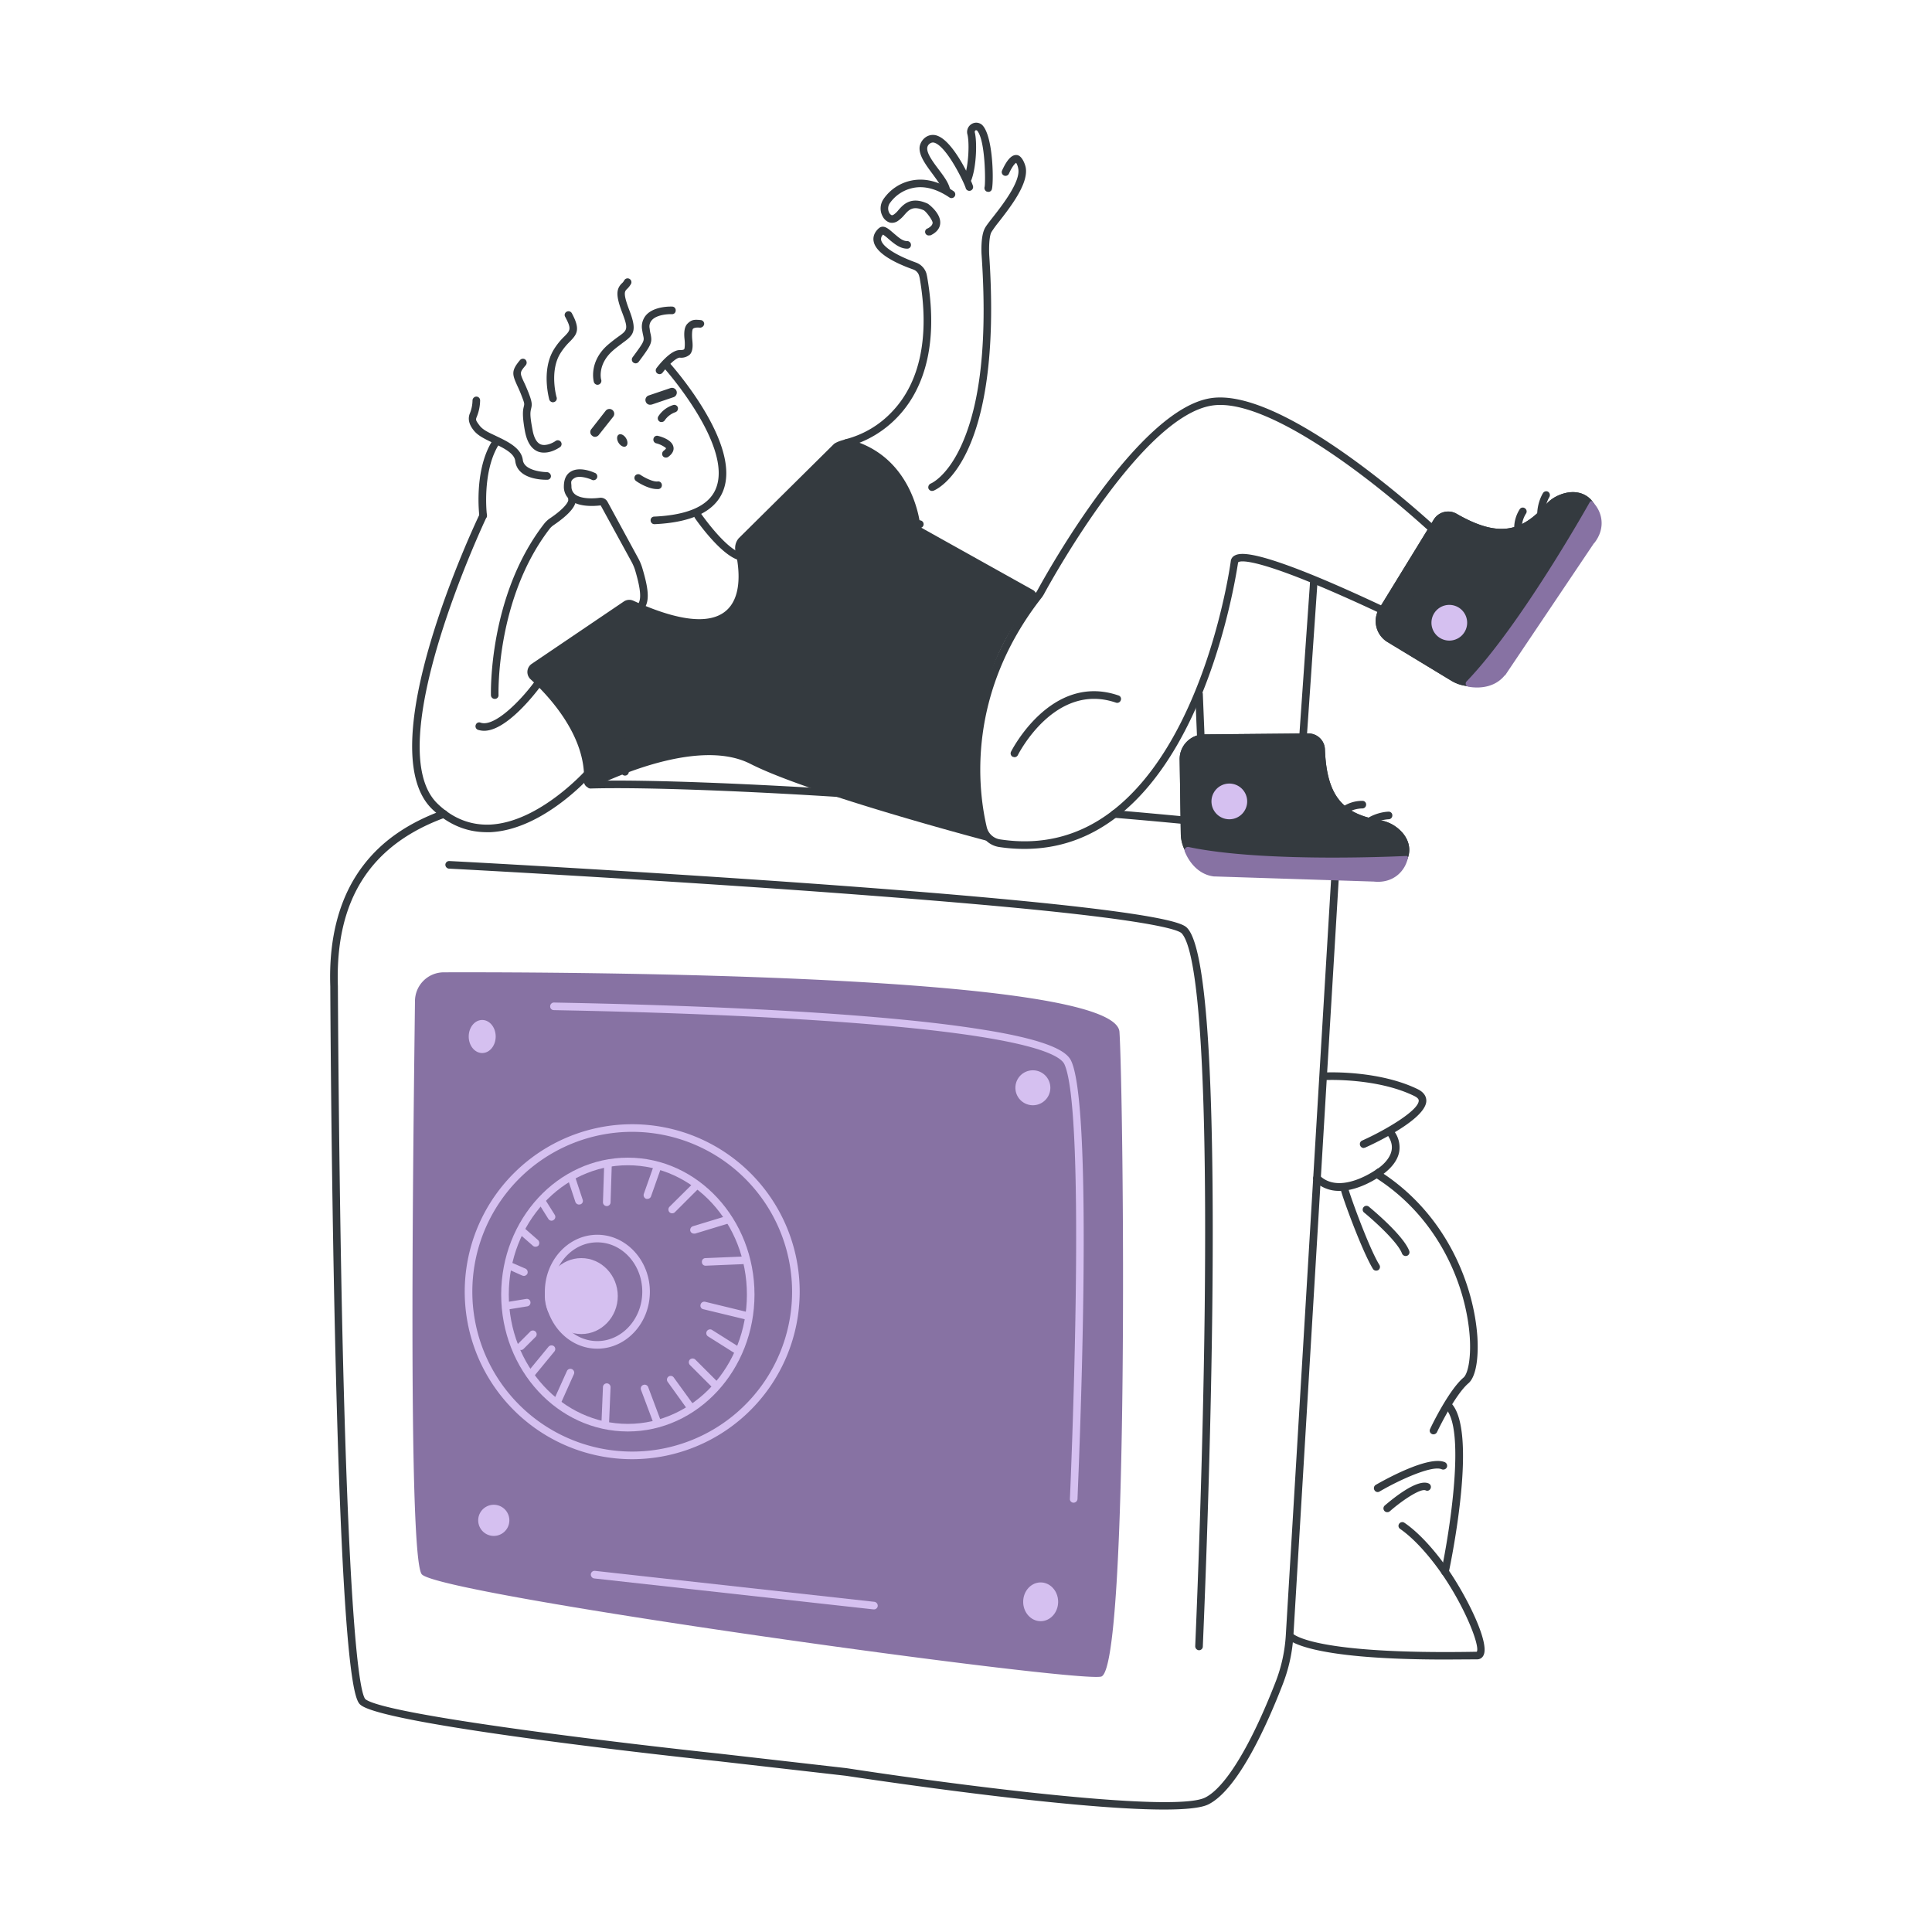 <svg width="398" height="398" viewBox="0 0 398 398" fill="none" xmlns="http://www.w3.org/2000/svg">
    <path d="M239.768 372.773c-20.067 0-63.371-6.65-65.6-6.963l-26.327-3.012c-2.777-.274-68.026-7.237-73.502-11.539-1.017-.783-3.677-2.856-5.32-75.889-.821-35.91-.978-71.781-.978-72.133-.352-10.21 1.956-18.62 6.767-24.918 3.834-5.046 9.193-8.762 16.352-11.383a.78.78 0 0 1 .982 1.07.821.821 0 0 1-.435.416c-15.451 5.633-22.688 17.016-22.101 34.776 0 .391.156 36.027.939 71.82 1.486 65.053 3.833 74.128 4.733 75.028 4.303 3.325 53.943 9.193 72.72 11.188l26.365 3.012c18.073 2.777 49.993 7.002 65.562 7.002 4.029 0 7.002-.274 8.332-.939 4.185-2.073 9.466-10.797 14.551-23.901a31.801 31.801 0 0 0 2.074-9.545l9.31-155.375a8.996 8.996 0 0 0-8.137-9.545l-8.41-.822c-7.706-.782-17.251-1.76-28.126-2.66a.774.774 0 0 1-.53-.284.796.796 0 0 1-.144-.271c-.03-.099-.04-.203-.03-.305a.78.78 0 0 1 .285-.531.772.772 0 0 1 .576-.173c10.835.938 20.419 1.877 28.125 2.66l8.372.821a10.525 10.525 0 0 1 9.583 11.188l-9.31 155.375a33.2 33.2 0 0 1-2.19 10.015c-3.051 7.901-9.115 21.671-15.334 24.761-1.487.743-4.773 1.056-9.154 1.056z" fill="#343A3F"/>
    <path d="m243.015 156.452.234 15.334a7.866 7.866 0 0 0 7.081 7.667l32.741.861c7.081.665 10.014-6.533 3.99-10.327a8.12 8.12 0 0 0-2.738-1.017c-7.511-1.291-10.992-4.694-11.383-14.552a3.407 3.407 0 0 0-3.482-3.325l-21.436.196a5.08 5.08 0 0 0-3.573 1.544 5.09 5.09 0 0 0-1.434 3.619z" fill="#343A3F"/>
    <path d="m243.015 156.452.234 15.334a7.866 7.866 0 0 0 7.081 7.667l32.741.861c7.081.665 10.014-6.533 3.99-10.327a8.12 8.12 0 0 0-2.738-1.017c-7.511-1.291-10.992-4.694-11.383-14.552a3.407 3.407 0 0 0-3.482-3.325l-21.436.196a5.08 5.08 0 0 0-3.573 1.544 5.09 5.09 0 0 0-1.434 3.619z" fill="#343A3F"/>
    <path d="M244.071 175.424c1.134 2.778 3.286 4.812 5.985 5.125h.078l32.781 1.056h.078c3.873.43 6.494-1.995 7.08-5.046l-.234-.235s-29.065 1.526-44.986-1.838a.7.7 0 0 0-.782.938z" fill="#8772A3"/>
    <path d="M253.185 168.774a3.678 3.678 0 1 0 0-7.355 3.678 3.678 0 0 0 0 7.355z" fill="#D5C0F0"/>
    <path d="M274.465 171.043h-.234a.732.732 0 0 1-.472-.376.749.749 0 0 1-.037-.602 7.2 7.2 0 0 1 6.963-5.085.743.743 0 0 1 .743.782.778.778 0 0 1-.782.782c-.196 0-4.146-.039-5.437 3.99a.786.786 0 0 1-.744.509zM279.355 173.625h-.195a.78.78 0 0 1-.548-.978c1.134-4.146 5.359-5.359 7.393-5.437a.753.753 0 0 1 .309.032.753.753 0 0 1 .45.407.756.756 0 0 1 .063.304.776.776 0 0 1-.202.565.784.784 0 0 1-.542.256c-.234 0-4.85.235-5.985 4.303a.701.701 0 0 1-.743.548zM285.849 132.278l13.104 7.94a7.823 7.823 0 0 0 10.249-1.877l18.151-27.304c4.342-5.633-.196-11.931-6.611-8.841a7.388 7.388 0 0 0-2.308 1.76c-5.086 5.672-9.819 6.807-18.386 1.878a3.48 3.48 0 0 0-4.694 1.213l-11.187 18.228a5.043 5.043 0 0 0 .21 5.661c.397.54.897.997 1.472 1.342z" fill="#343A3F"/>
    <path d="m285.849 132.278 13.104 7.94a7.823 7.823 0 0 0 10.249-1.877l18.151-27.304c4.342-5.633-.196-11.931-6.611-8.841a7.388 7.388 0 0 0-2.308 1.76c-5.086 5.672-9.819 6.807-18.386 1.878a3.48 3.48 0 0 0-4.694 1.213l-11.187 18.228a5.043 5.043 0 0 0 .21 5.661c.397.54.897.997 1.472 1.342z" fill="#343A3F"/>
    <path d="M302.474 141.47c2.973.509 5.789-.195 7.51-2.347h.079l18.307-27.226h.039c2.425-3.051 1.76-6.572-.509-8.684l-.313.078s-14.199 25.427-25.504 37.123a.66.66 0 0 0 .093.909.659.659 0 0 0 .298.147z" fill="#8772A3"/>
    <path d="M298.562 131.965a3.677 3.677 0 1 0 0-7.355 3.677 3.677 0 0 0 0 7.355z" fill="#D5C0F0"/>
    <path d="M314.248 113.775a.746.746 0 0 1-.587-.274 7.236 7.236 0 0 1-.586-8.606.728.728 0 0 1 .21-.211.725.725 0 0 1 .276-.112.73.73 0 0 1 .57.127.788.788 0 0 1 .352.809.81.81 0 0 1-.117.287 5.59 5.59 0 0 0 .508 6.689.82.82 0 0 1-.117 1.134.706.706 0 0 1-.509.157zM319.06 111.037a.747.747 0 0 1-.587-.274c-2.895-3.169-1.682-7.393-.626-9.154a.783.783 0 0 1 1.056-.313.824.824 0 0 1 .274 1.096c-.117.156-2.386 4.224.469 7.315a.86.86 0 0 1-.039 1.134.945.945 0 0 1-.547.196zM132.312 125.276a.43.43 0 0 1-.313-.079.779.779 0 0 1-.392-1.056c.665-1.33-.039-4.225-.821-6.846a10.582 10.582 0 0 0-.665-1.525l-6.376-11.657c-1.643.195-4.694.313-6.376-1.174a3.476 3.476 0 0 1-1.213-2.66c0-1.447.43-2.503 1.369-3.09 1.799-1.174 4.616.04 4.929.196a.782.782 0 1 1-.626 1.408c-.626-.274-2.543-.9-3.481-.313-.939.587-.626.9-.626 1.76-.006.287.051.572.165.836.115.263.286.498.5.69 1.33 1.173 4.303.899 5.163.782a1.607 1.607 0 0 1 1.604.822l6.337 11.657c.317.587.579 1.203.782 1.838 1.057 3.521 1.604 6.22.744 7.98a.752.752 0 0 1-.704.431zM128.936 91.938c.422-.262.432-1.01.022-1.67-.409-.662-1.084-.986-1.506-.724-.423.262-.433 1.01-.023 1.671s1.085.985 1.507.723zM133.955 83.38a.94.94 0 0 1-.939-.665.963.963 0 0 1 .049-.757.974.974 0 0 1 .577-.494l4.498-1.526a.99.99 0 0 1 .626 1.878l-4.499 1.525-.312.04zM122.571 89.991a.862.862 0 0 1-.587-.235.941.941 0 0 1-.156-1.369l2.934-3.755a.99.99 0 1 1 1.565 1.213l-2.973 3.755a1.018 1.018 0 0 1-.783.391zM137.201 94.255a.744.744 0 0 1-.665-.313.821.821 0 0 1 .196-1.095c.352-.274.469-.43.469-.509 0-.078-.978-.782-2.034-1.017a.781.781 0 0 1-.548-.939.75.75 0 0 1 .339-.503.742.742 0 0 1 .6-.083c.665.156 2.895.821 3.169 2.268.117.509 0 1.291-1.096 2.074a.78.78 0 0 1-.43.117zM152.105 115.339l-.274-.078c-3.794-1.447-8.527-8.293-8.723-8.606a.781.781 0 0 1 1.291-.86c.039.039 4.655 6.728 7.98 8.019a.792.792 0 0 1 .449.409.791.791 0 0 1 .02.608.818.818 0 0 1-.743.508z" fill="#343A3F"/>
    <path d="M134.815 107.985a.777.777 0 0 1-.782-.743.747.747 0 0 1 .439-.758.74.74 0 0 1 .304-.063c6.963-.313 11.227-2.23 12.674-5.712 3.677-8.762-10.523-24.761-10.679-24.918a.748.748 0 0 1-.148-.853.751.751 0 0 1 .187-.242.823.823 0 0 1 1.134.078c.587.665 15.022 16.9 10.953 26.522-1.721 4.108-6.454 6.337-14.082 6.689zM128.517 123.906l-19.011 12.87a2.037 2.037 0 0 0-.855 1.509 2.029 2.029 0 0 0 .62 1.62c3.755 3.443 11.501 11.697 11.031 21.046a1.337 1.337 0 0 0 .592 1.146 1.325 1.325 0 0 0 1.286.106c5.868-2.856 22.415-9.936 32.39-4.851 12.283 6.259 48.701 15.843 48.701 15.843s-8.293-30.395 9.819-49.719a1.215 1.215 0 0 0-.274-1.917l-23.197-12.948s-1.056-14.512-14.669-18.072c-.704-.196-2.621.47-3.169.939l-19.598 19.402a3.098 3.098 0 0 0-.665 2.699c1.174 5.125 3.286 21.241-21.045 10.171a2.027 2.027 0 0 0-1.956.156z" fill="#343A3F"/>
    <path d="M211.056 174.877a34.196 34.196 0 0 1-5.242-.391 4.973 4.973 0 0 1-4.068-3.756c-1.839-7.823-4.382-28.203 11.618-48.623.126-.126.231-.271.313-.43 2.073-3.834 20.81-37.475 35.831-39.666 13.574-1.995 38.61 19.598 45.964 26.248a4.891 4.891 0 0 1 1.447 4.851 35.676 35.676 0 0 1-5.437 12.087 4.967 4.967 0 0 1-6.181 1.604c-3.794-1.799-11.148-5.202-17.72-7.784-11.344-4.421-12.44-3.247-12.518-3.169-.078.078-5.007 37.279-25.153 52.574-5.659 4.303-11.944 6.455-18.854 6.455zm40.33-91.457c-.55-.002-1.099.037-1.643.117-14.278 2.112-32.663 35.128-34.697 38.883-.13.23-.274.452-.431.665-15.608 19.872-13.143 39.665-11.344 47.293a3.323 3.323 0 0 0 2.778 2.543c8.488 1.291 16.194-.626 22.923-5.75 19.598-14.904 24.526-51.166 24.565-51.518a1.495 1.495 0 0 1 .822-1.213c1.056-.587 3.716-.861 14.513 3.403 6.415 2.543 13.456 5.829 17.094 7.55a3.407 3.407 0 0 0 4.225-1.095 34.527 34.527 0 0 0 5.242-11.579 3.396 3.396 0 0 0-1.018-3.286c-14.121-12.83-32.467-26.013-43.029-26.013z" fill="#343A3F"/>
    <path d="M255.376 172.569a18.922 18.922 0 0 1-7.589-1.487l-.391-.195-1.173-27.852a.819.819 0 0 1 .743-.822.776.776 0 0 1 .565.202.784.784 0 0 1 .256.542l1.096 26.874c1.916.782 9.622 3.246 17.681-2.582l3.286-46.981a.772.772 0 0 1 .206-.641.779.779 0 0 1 .959-.141.78.78 0 0 1 .36.9l-3.286 47.684-.313.235c-4.459 3.325-8.879 4.264-12.4 4.264zM100.274 171.434c-4.146 0-7.902-1.564-11.188-4.694-13.143-12.517 8.802-58.911 9.74-60.867a.742.742 0 0 1 1.017-.352.743.743 0 0 1 .392 1.017c-.235.469-22.375 47.333-10.053 59.068 3.13 3.012 6.767 4.42 10.757 4.264 10.249-.47 19.833-11.305 19.911-11.384a.787.787 0 0 1 1.037-.01.784.784 0 0 1 .137 1.027c-.392.47-10.093 11.423-21.007 11.931h-.743z" fill="#343A3F"/>
    <path d="M101.917 143.974a.786.786 0 0 1-.54-.215.787.787 0 0 1-.242-.529c0-.195-.587-20.419 10.953-35.323a5.62 5.62 0 0 1 1.095-1.056c3.012-1.995 3.99-3.482 3.873-3.912a.78.78 0 0 1 .626-.9.716.716 0 0 1 .585.085.711.711 0 0 1 .314.502c.313 1.448-1.212 3.286-4.537 5.555a3.954 3.954 0 0 0-.744.665c-11.187 14.474-10.601 34.15-10.601 34.345a.734.734 0 0 1-.203.551.74.74 0 0 1-.54.232h-.039zM99.53 107.007a.782.782 0 0 1-.781-.704c-.04-.352-1.096-9.192 2.503-15.216a.745.745 0 0 1 1.056-.274.744.744 0 0 1 .274 1.056c-3.286 5.594-2.308 14.16-2.269 14.239a.794.794 0 0 1-.172.577.795.795 0 0 1-.532.283l-.078.039zM174.441 92.025a.788.788 0 0 1-.831-1.01.781.781 0 0 1 .381-.465.786.786 0 0 1 .294-.09 19.957 19.957 0 0 0 9.506-5.671c5.789-6.064 7.745-15.57 5.672-27.5l-.118-.47a1.91 1.91 0 0 0-1.173-1.29c-3.443-1.213-7.628-3.208-8.176-5.712-.156-.665-.117-1.682.939-2.699s2.112.04 3.168.939c1.057.9 1.839 1.604 2.739 1.604h.039a.783.783 0 0 1 .782.782.748.748 0 0 1-.449.723.745.745 0 0 1-.294.06h-.078c-1.448 0-2.739-1.096-3.795-1.995a9.341 9.341 0 0 0-1.134-.9 1.217 1.217 0 0 0-.391 1.134c.313 1.37 3.051 3.13 7.158 4.616a3.478 3.478 0 0 1 2.191 2.347l.117.548c2.777 15.803-1.799 24.488-6.141 28.986a21.988 21.988 0 0 1-10.249 6.063h-.157zM192.005 101.14a.82.82 0 0 1-.743-.509.861.861 0 0 1 .469-1.017c.039 0 3.325-1.369 6.259-7.745s5.711-17.642 4.225-39.313c-.039-.392-.196-3.717.587-5.36.195-.47.704-1.134 1.682-2.386 2.034-2.582 5.789-7.432 5.281-10.053a3.284 3.284 0 0 0-.431-1.213c-.234.118-.782.665-1.486 2.23a.78.78 0 0 1-1.272.211.773.773 0 0 1-.136-.876c1.017-2.23 1.995-3.286 3.051-3.169 1.056.118 1.682 1.917 1.799 2.504.665 3.325-3.09 8.136-5.554 11.305a21.36 21.36 0 0 0-1.526 2.112c-.509 1.056-.469 3.677-.43 4.616 2.894 42.717-10.914 48.389-11.501 48.624l-.274.039zM174.832 164.315h-.078c-17.72-1.174-41.034-2.23-53.082-1.878a.74.74 0 0 1-.735-.476.762.762 0 0 1-.048-.306.751.751 0 0 1 .204-.551.736.736 0 0 1 .539-.232c12.088-.352 35.441.705 53.24 1.878a.82.82 0 0 1 .743.822.824.824 0 0 1-.783.743z" fill="#343A3F"/>
    <path d="M85.488 206.21a5.944 5.944 0 0 1 5.945-5.907c27.07-.078 138.438.391 139.182 12.283.86 13.535 2.112 131.553-3.795 132.805-5.907 1.252-137.03-16.899-139.963-21.124-2.934-4.224-1.643-93.961-1.37-118.057z" fill="#8772A3"/>
    <path d="M221.187 309.559h-.039a.743.743 0 0 1-.743-.782c.039-.822 3.52-79.449-1.135-89.541-1.056-2.269-9.466-6.493-54.06-9.232-25.544-1.564-50.853-1.877-51.127-1.916a.744.744 0 0 1-.743-.783.782.782 0 0 1 .782-.782c.235.039 25.583.352 51.166 1.917 15.06.938 27.226 2.112 36.223 3.52 15.569 2.386 18.385 4.929 19.168 6.611 4.811 10.445 1.408 86.998 1.29 90.245a.819.819 0 0 1-.782.743zM180.035 331.543h-.078l-57.542-6.376a.822.822 0 0 1-.704-.86.77.77 0 0 1 .283-.532.779.779 0 0 1 .577-.173l57.542 6.377a.817.817 0 0 1 .704.86.777.777 0 0 1-.255.503.776.776 0 0 1-.527.201zM99.335 216.928c1.534 0 2.778-1.523 2.778-3.403 0-1.879-1.244-3.403-2.778-3.403s-2.777 1.524-2.777 3.403c0 1.88 1.243 3.403 2.777 3.403z" fill="#D5C0F0"/>
    <path d="M212.777 227.686a3.6 3.6 0 1 0-.002-7.2 3.6 3.6 0 0 0 .002 7.2zM101.721 316.405a3.208 3.208 0 1 0 0-6.417 3.208 3.208 0 0 0 0 6.417zM214.381 333.969c1.987 0 3.598-1.787 3.598-3.99 0-2.204-1.611-3.99-3.598-3.99-1.988 0-3.599 1.786-3.599 3.99 0 2.203 1.611 3.99 3.599 3.99z" fill="#D5C0F0"/>
    <path d="M247.005 339.954h-.039a.823.823 0 0 1-.744-.822c0-.352 1.565-34.775 1.956-69.942.626-58.599-2.229-74.167-4.733-76.906-.469-.547-3.951-2.073-25.426-4.381-12.792-1.369-30.199-2.816-51.792-4.381-36.771-2.621-73.385-4.577-73.737-4.577a.818.818 0 0 1-.743-.821.783.783 0 0 1 .82-.744c.392 0 36.967 1.956 73.777 4.577 74.715 5.359 77.375 8.293 78.275 9.271 3.911 4.264 5.633 30.512 5.124 77.962-.391 35.245-1.956 69.668-1.956 70.021a.787.787 0 0 1-.242.528.786.786 0 0 1-.54.215z" fill="#343A3F"/>
    <path d="M130.238 300.601A34.502 34.502 0 1 1 164.74 266.1a34.542 34.542 0 0 1-34.502 34.501zm0-67.439a32.941 32.941 0 0 0-30.43 20.333 32.936 32.936 0 1 0 63.367 12.605 32.973 32.973 0 0 0-32.937-32.938z" fill="#D5C0F0"/>
    <path d="M129.339 294.89c-14.396 0-26.092-12.635-26.092-28.204s11.696-28.204 26.092-28.204c14.395 0 26.091 12.674 26.091 28.204 0 15.53-11.696 28.204-26.091 28.204zm0-54.843c-13.535 0-24.527 11.97-24.527 26.639 0 14.669 10.992 26.639 24.527 26.639 13.534 0 24.526-11.931 24.526-26.639s-10.992-26.639-24.526-26.639z" fill="#D5C0F0"/>
    <path d="M124.996 248.457h-.039a.783.783 0 0 1-.743-.821l.235-7.315a.74.74 0 0 1 .513-.711.747.747 0 0 1 .308-.033.744.744 0 0 1 .744.783l-.235 7.354a.78.78 0 0 1-.783.743zM133.368 246.971h-.235a.824.824 0 0 1-.509-1.017l2.113-5.986a.788.788 0 0 1 .711-.52.782.782 0 0 1 .306.051.752.752 0 0 1 .519.68.74.74 0 0 1-.05.298l-2.112 5.985a.78.78 0 0 1-.743.509zM138.492 249.944a.774.774 0 0 1-.587-.235.822.822 0 0 1 0-1.095l4.812-4.773a.78.78 0 0 1 1.022.073.782.782 0 0 1 .073 1.023l-4.772 4.772a.785.785 0 0 1-.548.235zM142.952 254.129a.779.779 0 0 1-.744-.547.82.82 0 0 1 .548-.978l6.689-2.034a.789.789 0 0 1 .978.547.793.793 0 0 1-.548.978l-6.689 2.034h-.234zM145.377 260.74a.751.751 0 0 1-.551-.203.747.747 0 0 1-.231-.54.753.753 0 0 1 .187-.577.754.754 0 0 1 .556-.245l7.471-.312a.79.79 0 0 1 .579.214.8.8 0 0 1 .18.259.801.801 0 0 1 .063.309.744.744 0 0 1-.744.782l-7.471.313h-.039zM153.748 271.81h-.156l-8.724-2.112a.738.738 0 0 1-.574-.637.736.736 0 0 1 .027-.302.768.768 0 0 1 .348-.488.79.79 0 0 1 .591-.099l8.684 2.113a.768.768 0 0 1 .488.348.79.79 0 0 1 .098.591.817.817 0 0 1-.782.586zM151.949 279.008a.746.746 0 0 1-.392-.117l-5.711-3.599a.785.785 0 0 1-.234-1.056.777.777 0 0 1 1.056-.274l5.711 3.599a.825.825 0 0 1 .235 1.095.785.785 0 0 1-.665.352zM147.45 286.206a.783.783 0 0 1-.548-.235l-4.772-4.772a.82.82 0 0 1 0-1.135.822.822 0 0 1 1.095 0l4.812 4.812a.817.817 0 0 1 0 1.095.862.862 0 0 1-.587.235zM142.091 290.391a.809.809 0 0 1-.369-.078.807.807 0 0 1-.296-.235l-3.873-5.398a.78.78 0 0 1 .157-1.095.774.774 0 0 1 1.095.196l3.912 5.398a.735.735 0 0 1 .128.57.757.757 0 0 1-.324.486.575.575 0 0 1-.43.156zM135.48 293.99a.82.82 0 0 1-.743-.508l-2.699-7.198a.783.783 0 0 1 .469-.978.784.784 0 0 1 1.017.43l2.699 7.198a.783.783 0 0 1-.469 1.017l-.274.039zM124.684 293.99h-.04a.783.783 0 0 1-.743-.821l.313-7.472a.784.784 0 0 1 1.565.079l-.313 7.471a.743.743 0 0 1-.782.743zM114.787 289.492h-.313a.815.815 0 0 1-.405-.451.816.816 0 0 1 .014-.605l2.699-5.985a.767.767 0 0 1 .445-.42.797.797 0 0 1 1.013.458.78.78 0 0 1-.011.587l-2.699 6.025a.818.818 0 0 1-.743.391zM109.428 283.819a.82.82 0 0 1-.509-.195.74.74 0 0 1-.117-1.095l4.185-5.086a.826.826 0 0 1 1.135-.117.781.781 0 0 1 .078 1.095l-4.186 5.086a.817.817 0 0 1-.586.312zM107.315 278.108a.782.782 0 0 1-.547-.234.744.744 0 0 1 0-1.096l2.386-2.386a.781.781 0 1 1 1.095 1.095l-2.386 2.387a.782.782 0 0 1-.548.234zM119.285 248.144a.82.82 0 0 1-.743-.508l-1.486-4.499a.82.82 0 0 1 .508-1.017.82.82 0 0 1 .978.509l1.487 4.498a.756.756 0 0 1-.023.591.747.747 0 0 1-.447.387l-.274.039zM113.613 251.469a.815.815 0 0 1-.665-.391l-2.034-3.247a.815.815 0 0 1-.098-.593.816.816 0 0 1 .333-.502.79.79 0 0 1 .606-.096.767.767 0 0 1 .282.135.765.765 0 0 1 .207.235l2.034 3.247a.772.772 0 0 1 .097.606.78.78 0 0 1-.371.489.731.731 0 0 1-.391.117zM110.327 256.829a.743.743 0 0 1-.547-.196l-2.856-2.504a.855.855 0 0 1-.078-1.134.822.822 0 0 1 1.134-.039l2.856 2.503a.86.86 0 0 1 .078 1.135.86.86 0 0 1-.587.235zM107.902 262.852l-.313-.078-2.699-1.213a.78.78 0 0 1-.391-1.017.752.752 0 0 1 .723-.466c.102.005.202.03.294.075l2.699 1.174a.818.818 0 0 1 .43 1.056.859.859 0 0 1-.743.469zM104.655 269.776a.785.785 0 1 1-.117-1.564l3.833-.626a.751.751 0 0 1 .588.115.73.73 0 0 1 .312.511.778.778 0 0 1-.626.899l-3.872.626-.118.039zM123.041 277.835c-5.946 0-10.797-5.281-10.797-11.736 0-6.454 4.851-11.735 10.797-11.735 5.946 0 10.835 5.281 10.835 11.735 0 6.455-4.85 11.736-10.835 11.736zm0-21.906c-5.086 0-9.232 4.576-9.232 10.17s4.146 10.171 9.232 10.171c5.085 0 9.271-4.577 9.271-10.171 0-5.594-4.147-10.17-9.271-10.17z" fill="#D5C0F0"/>
    <path d="M119.755 274.04c3.716 0 6.728-3.152 6.728-7.041 0-3.889-3.012-7.041-6.728-7.041-3.716 0-6.728 3.152-6.728 7.041 0 3.889 3.012 7.041 6.728 7.041z" fill="#D5C0F0"/>
    <path d="M119.755 274.823c-4.147 0-7.511-3.521-7.511-7.824s3.364-7.823 7.511-7.823c4.146 0 7.51 3.52 7.51 7.823 0 4.303-3.364 7.824-7.51 7.824zm0-14.083c-3.286 0-5.946 2.817-5.946 6.259s2.66 6.259 5.946 6.259c3.286 0 5.946-2.817 5.946-6.259s-2.66-6.259-5.946-6.259z" fill="#D5C0F0"/>
    <path d="M191.497 48.487a.747.747 0 0 1-.9-.547.742.742 0 0 1 .548-.9c.626-.352.938-.704.978-1.134.039-.43-1.135-2.113-1.8-2.582-2.308-1.017-3.129-.078-4.107 1.056-.369.428-.789.81-1.252 1.134a2.11 2.11 0 0 1-1.604.352 2.462 2.462 0 0 1-1.486-1.212 3.403 3.403 0 0 1 .156-3.677 9.193 9.193 0 0 1 5.79-3.795c2.777-.547 5.672.196 8.606 2.191a.788.788 0 0 1 .348.498.77.77 0 0 1 .003.31.77.77 0 0 1-.117.287.77.77 0 0 1-.507.327.78.78 0 0 1-.588-.131c-2.621-1.76-5.124-2.425-7.432-1.956a7.745 7.745 0 0 0-4.812 3.13 1.917 1.917 0 0 0-.117 2.033c.116.206.294.37.508.47a.823.823 0 0 0 .431-.157c.338-.243.641-.533.899-.86 1.017-1.174 2.582-2.934 5.985-1.408l.157.078c.274.196 2.66 1.995 2.503 4.029-.039.665-.391 1.643-1.838 2.386a.587.587 0 0 1-.352.078z" fill="#343A3F"/>
    <path d="M194.9 39.725a.822.822 0 0 1-.743-.548c-.274-.939-1.174-2.151-2.034-3.325-1.448-1.956-2.934-3.95-2.66-5.711a3.049 3.049 0 0 1 1.29-1.917 2.59 2.59 0 0 1 2.504-.195c3.442 1.408 7.08 9.662 7.198 10.366a.786.786 0 0 1-.587.9.781.781 0 0 1-.939-.587c-.313-1.056-3.755-8.293-6.337-9.271a1.017 1.017 0 0 0-.939.078 1.252 1.252 0 0 0-.626.86c-.195 1.135 1.135 2.934 2.347 4.538 1.213 1.604 1.917 2.621 2.269 3.795a.736.736 0 0 1-.037.602.748.748 0 0 1-.471.376l-.235.039z" fill="#343A3F"/>
    <path d="m203.584 39.53-.352-.079a.826.826 0 0 1-.391-.978c.195-.978.156-9.545-1.526-11.54a.31.31 0 0 0-.352-.078.389.389 0 0 0-.156.391c.469 1.8.391 6.807-.665 9.74a.775.775 0 0 1-.41.45.783.783 0 0 1-.607.02.747.747 0 0 1-.52-.68.74.74 0 0 1 .05-.298c.939-2.582 1.056-7.276.626-8.84a1.917 1.917 0 0 1 .978-2.152 1.799 1.799 0 0 1 2.23.43c2.229 2.621 2.229 12.362 1.799 13.183a.741.741 0 0 1-.704.43zM99.727 150.545a4.392 4.392 0 0 1-1.252-.195.775.775 0 0 1-.45-.41.78.78 0 0 1-.02-.607.747.747 0 0 1 .68-.52.756.756 0 0 1 .298.05c2.817 1.017 8.176-4.459 10.914-8.136a.79.79 0 0 1 .515-.305.783.783 0 0 1 .58.148.862.862 0 0 1 .157 1.096c-.743.978-6.728 8.879-11.422 8.879zM208.982 155.983l-.352-.078a.786.786 0 0 1-.352-1.057c.078-.156 8.254-16.351 22.141-11.578a.734.734 0 0 1 .519.68.735.735 0 0 1-.05.297.782.782 0 0 1-.978.509c-12.596-4.342-20.145 10.64-20.224 10.797a.779.779 0 0 1-.704.43zM135.324 100.749c-1.8 0-4.029-1.448-4.264-1.643a.778.778 0 0 1-.352-.808.77.77 0 0 1 .117-.288.823.823 0 0 1 1.095-.195c.861.587 2.621 1.486 3.56 1.369a.746.746 0 0 1 .861.665.804.804 0 0 1-.012.309.804.804 0 0 1-.131.281.798.798 0 0 1-.522.31h-.352zM136.262 86.94a.588.588 0 0 1-.352-.078.783.783 0 0 1-.313-1.056 5.637 5.637 0 0 1 3.013-2.347.781.781 0 0 1 1.017.43.822.822 0 0 1-.47 1.017 4.414 4.414 0 0 0-2.19 1.643.784.784 0 0 1-.705.39zM189.384 108.768h-.195l-15.374-4.108a.784.784 0 0 1-.547-.978.778.778 0 0 1 .939-.547l15.373 4.068a.788.788 0 1 1-.196 1.565zM171.155 154.379c-4.185 0-11.578-5.555-15.725-8.919a2.504 2.504 0 0 1-.43-3.442l6.102-8.371a2.5 2.5 0 0 1 3.325-.704c2.425 1.369 8.489 5.007 12.479 8.253a6.144 6.144 0 0 1 2.151 6.846c-1.017 3.286-4.342 6.063-7.549 6.337h-.353zm-14.903-11.461a.978.978 0 0 0 .156 1.33c6.807 5.554 12.4 8.762 14.982 8.566 2.582-.195 5.359-2.542 6.181-5.241.43-1.409.508-3.443-1.643-5.164-3.912-3.169-9.897-6.728-12.322-8.136a.978.978 0 0 0-1.252.273l-6.102 8.372z" fill="#343A3F"/>
    <path d="M155.939 145.656a.785.785 0 0 1-.079-1.565l8.333-.939a1.56 1.56 0 0 0 1.134-.704 1.61 1.61 0 0 0 .117-1.33l-2.934-7.628a.794.794 0 0 1 .021-.607.782.782 0 0 1 .449-.41.74.74 0 0 1 .83.206.745.745 0 0 1 .148.263l2.934 7.589a3.099 3.099 0 0 1-.242 2.719 3.083 3.083 0 0 1-2.301 1.467l-8.332.939h-.078z" fill="#343A3F"/>
    <path d="M161.963 141.666a1.056 1.056 0 1 0 0-2.113 1.056 1.056 0 0 0 0 2.113zM128.752 159.777a.783.783 0 0 1-.783-.782c0-.118-.195-10.875-6.063-17.76a.778.778 0 0 1-.186-.909.787.787 0 0 1 .814-.447.776.776 0 0 1 .546.339c6.259 7.354 6.454 18.307 6.454 18.738a.783.783 0 0 1-.782.821zM113.887 82.872a.826.826 0 0 1-.743-.587c-.039-.235-1.643-5.946.9-10.21a13.676 13.676 0 0 1 2.268-2.816c1.174-1.213 1.448-1.526.118-3.99a.736.736 0 0 1-.078-.598.756.756 0 0 1 .391-.459.78.78 0 0 1 1.056.313c1.799 3.325 1.095 4.303-.391 5.829a12.91 12.91 0 0 0-2.034 2.543c-2.191 3.638-.744 8.918-.705 8.958a.788.788 0 0 1-.067.604.786.786 0 0 1-.48.374l-.235.039zM123.08 79.273a.821.821 0 0 1-.744-.587c-.039-.156-1.095-4.107 2.817-7.589a33.27 33.27 0 0 1 2.191-1.72c1.916-1.37 2.151-1.526.821-5.008-1.33-3.481-1.213-4.811-.117-5.946.223-.184.409-.41.547-.665a.788.788 0 0 1 1.409.704 4.48 4.48 0 0 1-.861 1.096c-.469.469-.821.86.469 4.263 1.682 4.343.978 5.164-1.33 6.807-.586.47-1.29.939-2.073 1.643-3.208 2.855-2.386 5.985-2.347 5.985a.817.817 0 0 1-.548.978l-.234.039zM130.942 74.853a.977.977 0 0 1-.469-.157.795.795 0 0 1-.305-.515.764.764 0 0 1 .017-.305c.025-.1.07-.193.132-.275 2.425-3.286 2.425-3.364 2.19-4.46a15.204 15.204 0 0 1-.235-1.251 3.636 3.636 0 0 1 .861-3.012c1.721-1.878 5.203-1.721 5.32-1.721a.743.743 0 0 1 .743.821.741.741 0 0 1-.782.743c-.822-.039-3.13.118-4.107 1.213a1.91 1.91 0 0 0-.47 1.76c.033.383.098.763.196 1.135.352 1.72.195 2.151-2.465 5.71a.815.815 0 0 1-.626.314zM135.871 77.082a1.093 1.093 0 0 1-.469-.156.78.78 0 0 1-.157-1.095c.47-.626 2.895-3.716 4.773-3.716h.078c.43 0 .743-.04.861-.196.117-.156.156-1.135.078-1.878-.078-.743-.274-2.503.587-3.364.86-.86 1.447-.86 2.699-.743a.783.783 0 0 1 .743.821.865.865 0 0 1-.861.744c-.743-.079-1.251.039-1.447.234-.196.196-.235 1.33-.157 2.152.079.821.274 2.308-.469 3.13a2.66 2.66 0 0 1-2.073.664h-.039c-.704 0-2.386 1.565-3.521 3.09a.824.824 0 0 1-.626.313zM112.127 93.238a3.366 3.366 0 0 1-1.252-.195c-1.408-.548-2.308-1.956-2.738-4.225-.626-3.443-.391-4.381-.235-5.046.157-.665.157-.665-.508-2.387-.313-.821-.626-1.486-.861-1.995-1.017-2.268-1.252-3.012.587-5.202a.781.781 0 0 1 1.095-.118.861.861 0 0 1 .117 1.135c-1.29 1.525-1.29 1.564-.391 3.52.274.548.548 1.213.9 2.074.782 1.995.782 2.503.587 3.325-.196.821-.313 1.33.274 4.42.195 1.134.665 2.62 1.721 3.012 1.056.391 2.542-.352 3.012-.704a.781.781 0 1 1 .939 1.252c-.079.039-1.565 1.134-3.247 1.134zM112.518 98.832c-1.095 0-5.946-.196-6.376-3.873-.196-1.604-2.386-2.66-4.499-3.677-2.112-1.017-3.286-1.604-4.146-2.738-.86-1.135-1.135-2.19-.743-3.286a7.432 7.432 0 0 0 .586-2.816.821.821 0 0 1 .822-.744.783.783 0 0 1 .743.822 9.193 9.193 0 0 1-.665 3.286c-.274.665-.274.743.509 1.8.782 1.055 2.112 1.564 3.559 2.268 2.386 1.134 5.086 2.464 5.398 4.89.313 2.425 4.929 2.503 4.968 2.503a.86.86 0 0 1 .822.782.748.748 0 0 1-.203.552.75.75 0 0 1-.54.23h-.235zM297.701 341.87c-28.712 0-32.35-4.029-32.702-4.537l1.291-.861h-.039c.195.196 4.342 4.42 37.983 3.795.665-1.213-2.386-9.076-7.198-16.039-2.855-4.107-5.907-7.393-8.606-9.27a.731.731 0 0 1-.211-.211.725.725 0 0 1-.106-.574.742.742 0 0 1 .122-.272.773.773 0 0 1 .507-.326.782.782 0 0 1 .588.131c2.817 1.917 6.024 5.359 8.997 9.623 3.912 5.672 8.606 15.138 7.276 17.681a1.407 1.407 0 0 1-1.291.821l-6.611.039z" fill="#343A3F"/>
    <path d="M297.662 324.541h-.156a.744.744 0 0 1-.587-.899c1.682-7.941 5.085-29.378.821-33.524a.827.827 0 0 1 .604-1.259.827.827 0 0 1 .531.124c5.594 5.555.195 31.959-.43 34.972a.78.78 0 0 1-.783.586z" fill="#343A3F"/>
    <path d="M295.315 295.477a.586.586 0 0 1-.352-.079.738.738 0 0 1-.352-1.017c.117-.313 3.794-7.98 6.885-10.601.821-.704 1.565-3.598 1.291-8.214-.665-10.249-6.025-24.253-19.09-32.742a1.24 1.24 0 0 1-.508-1.017 1.058 1.058 0 0 1 .508-.978c.782-.508 2.621-1.956 2.973-3.833.196-1.017-.078-2.034-.782-3.091a.778.778 0 0 1-.129-.588.784.784 0 0 1 1.198-.524.79.79 0 0 1 .222.213 5.552 5.552 0 0 1 1.056 4.303c-.391 2.073-2.034 3.598-3.208 4.498 13.222 8.841 18.62 23.158 19.324 33.641.274 4.734-.391 8.254-1.838 9.506-2.856 2.425-6.455 10.014-6.494 10.092a.826.826 0 0 1-.704.431z" fill="#343A3F"/>
    <path d="M289.565 258.745a.824.824 0 0 1-.743-.508c-.9-2.426-5.985-6.963-7.863-8.489a.782.782 0 0 1 .978-1.213c.274.235 7.119 5.829 8.371 9.154a.776.776 0 0 1-.02.607.792.792 0 0 1-.449.41l-.274.039zM283.502 261.757a.776.776 0 0 1-.665-.352c-2.269-3.677-6.611-15.569-6.689-16.586a.786.786 0 1 1 1.564-.156c.157.939 4.225 12.322 6.455 15.921a.782.782 0 0 1-.235 1.056.889.889 0 0 1-.43.117zM280.92 236.487a.78.78 0 0 1-.704-.469.78.78 0 0 1 .391-1.056c4.811-2.152 11.618-6.181 11.657-8.215 0-.117 0-.509-.861-.939-7.51-3.716-17.837-3.325-17.916-3.325a.747.747 0 0 1-.758-.439.743.743 0 0 1-.063-.304.786.786 0 0 1 .743-.822c.43 0 10.797-.391 18.698 3.482 1.448.743 1.722 1.682 1.722 2.386-.079 3.755-10.484 8.684-12.596 9.623l-.313.078zM285.77 311.515a.725.725 0 0 1-.324-.07.727.727 0 0 1-.262-.204.783.783 0 0 1 .078-1.095c1.565-1.33 6.728-5.633 9.075-4.538a.786.786 0 0 1 .435.76.785.785 0 0 1-.083.296.74.74 0 0 1-1.017.352c-.978-.43-4.577 1.878-7.354 4.303a.743.743 0 0 1-.548.196zM283.814 307.369a.744.744 0 0 1-.665-.392.79.79 0 0 1-.096-.606.767.767 0 0 1 .135-.282.803.803 0 0 1 .235-.207c1.096-.626 10.797-6.18 14.239-4.655a.815.815 0 0 1 .405.451.816.816 0 0 1-.014.605.824.824 0 0 1-1.056.392c-1.995-.9-8.919 2.307-12.791 4.576a.747.747 0 0 1-.392.118z" fill="#343A3F"/>
    <path d="M275.913 245.328a7.248 7.248 0 0 1-5.164-2.034.758.758 0 0 1-.241-.548.75.75 0 0 1 .241-.548.784.784 0 0 1 1.096-.039c4.263 4.147 11.735-1.251 11.813-1.33a.788.788 0 0 1 .875-.018.773.773 0 0 1 .22.214.782.782 0 0 1-.156 1.095c-.235.157-4.42 3.208-8.684 3.208z" fill="#343A3F"/>
</svg>
